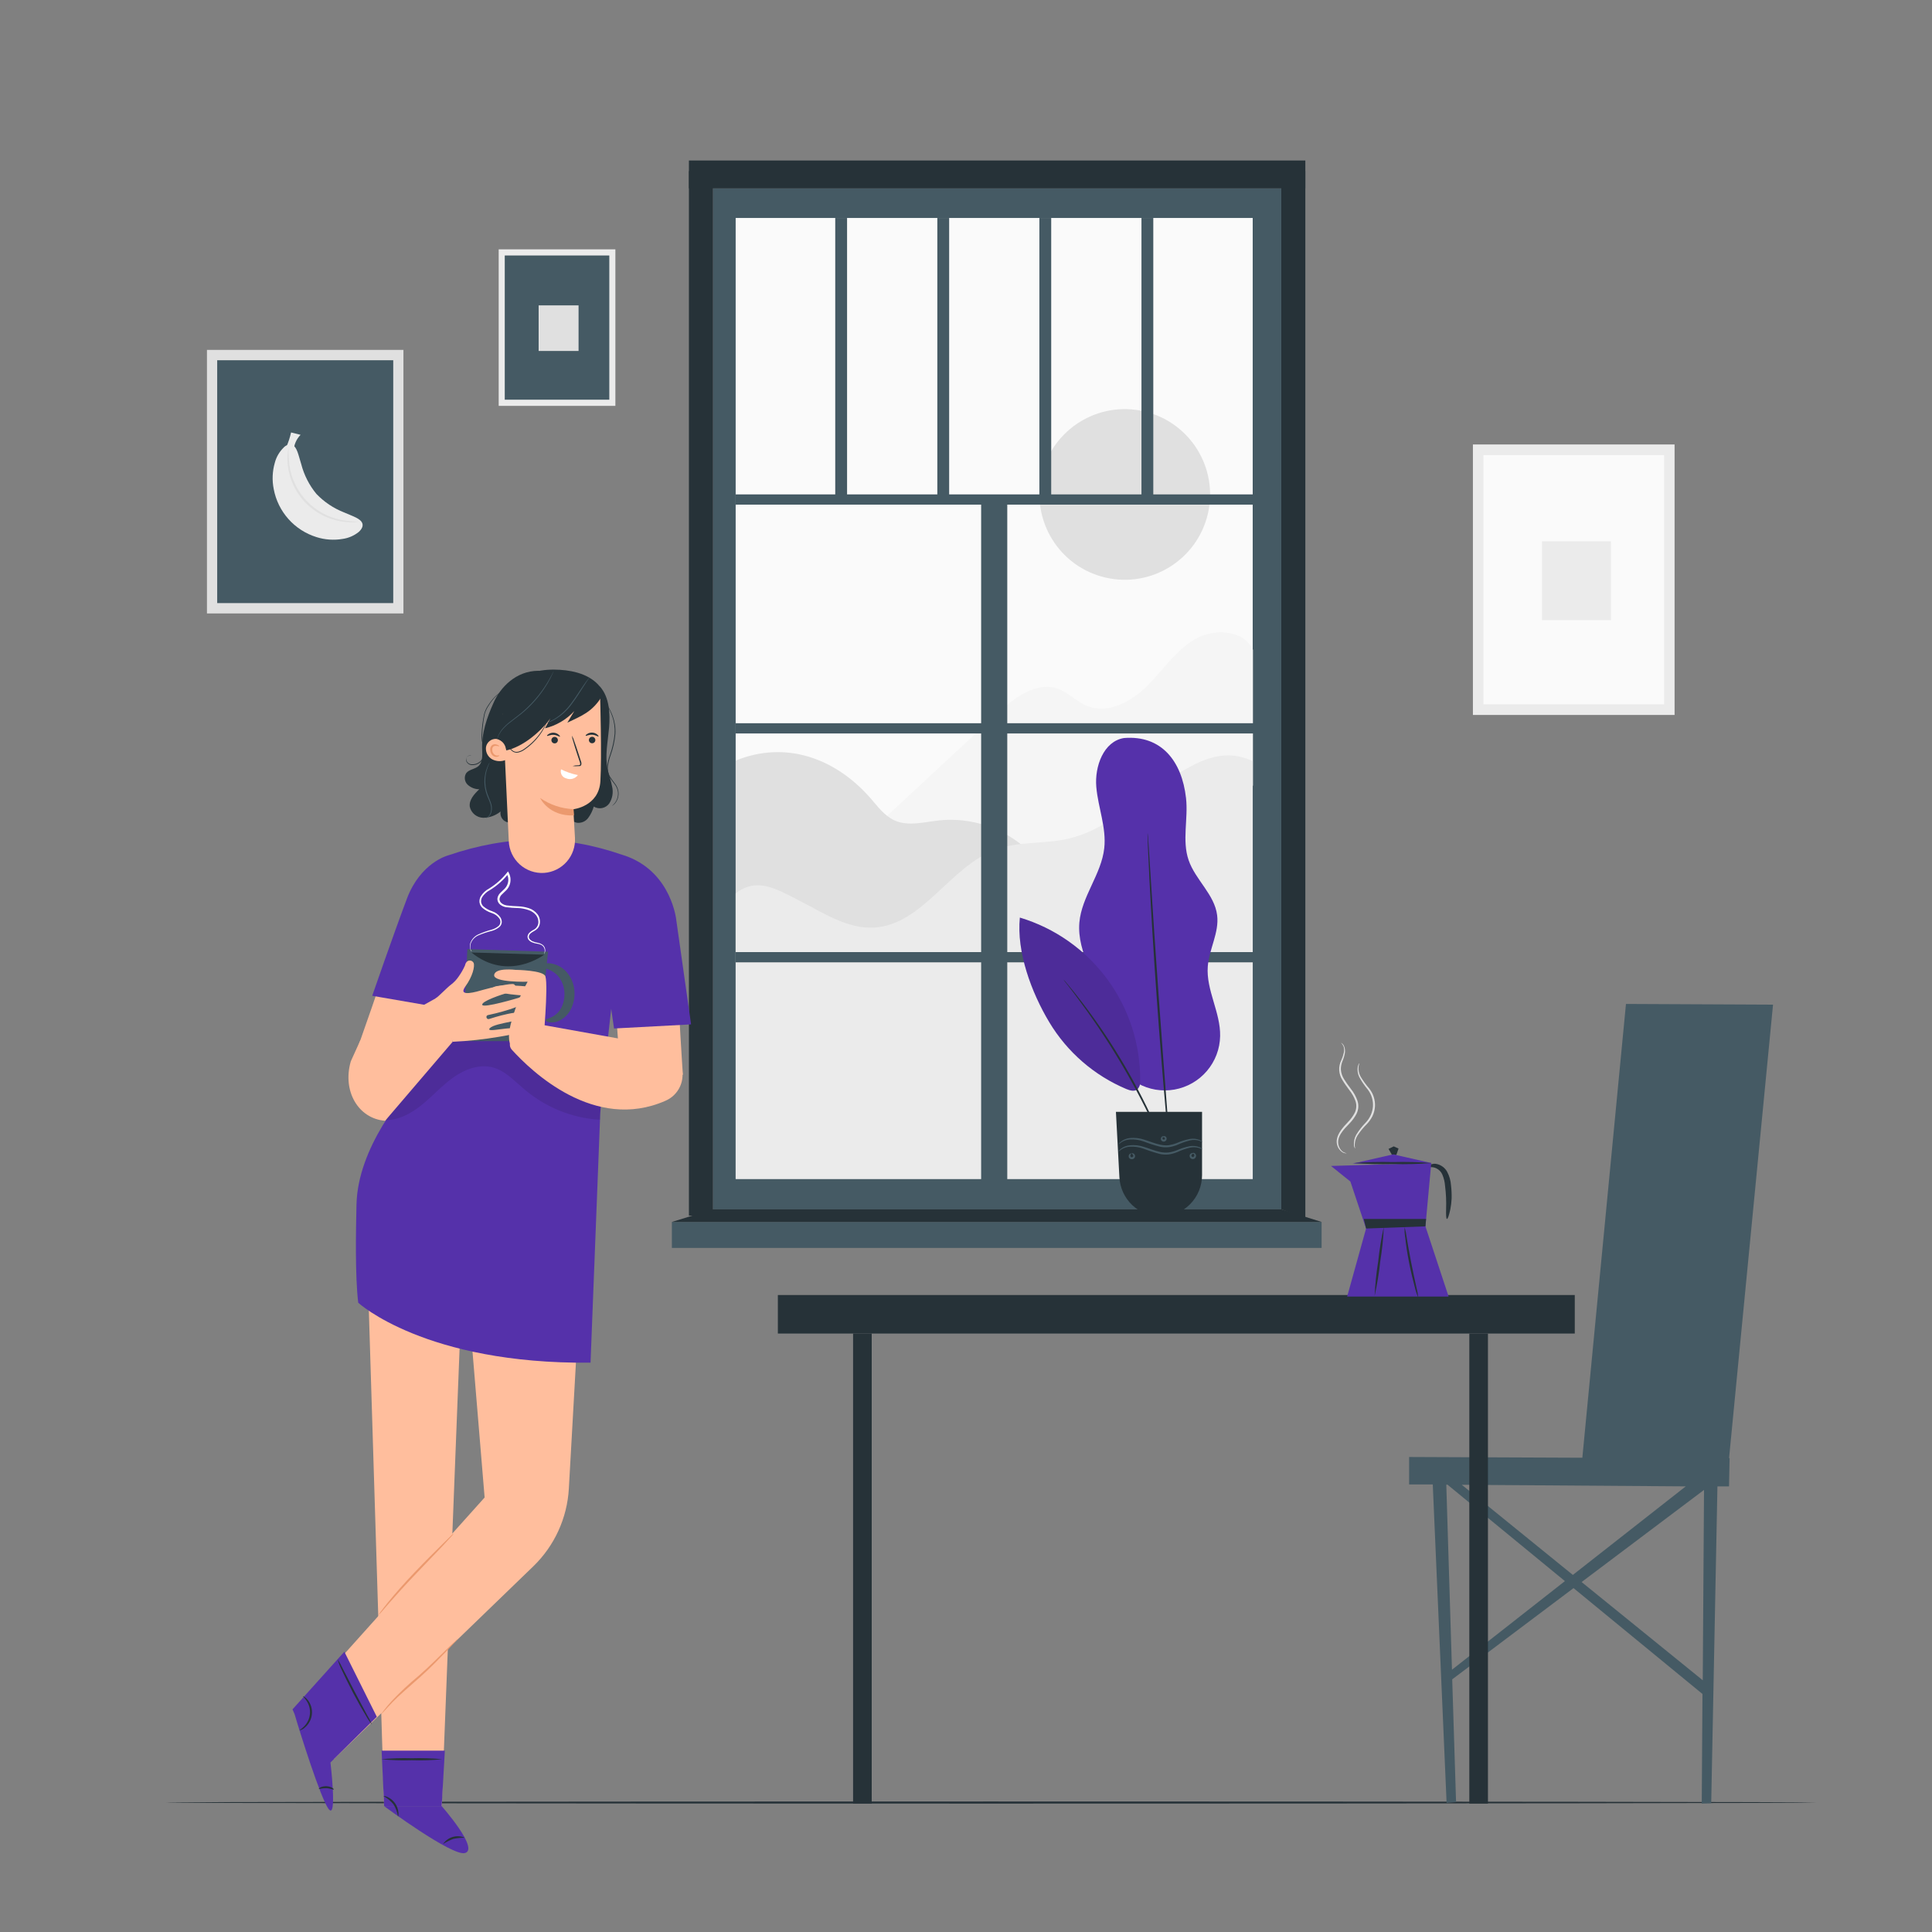 <svg width="367" height="367" viewBox="0 0 367 367" fill="none" xmlns="http://www.w3.org/2000/svg">
<rect x="0" y="0" width="367" height="367" fill="#808080" stroke="none"/>
<path d="M116.897 47.365H94.73V77.099H116.897V47.365Z" fill="#EBEBEB"/>
<path d="M115.744 48.532H95.882V75.925H115.744V48.532Z" fill="#455A64"/>
<path d="M109.902 58.008H102.32V66.669H109.902V58.008Z" fill="#E0E0E0"/>
<path d="M318.101 84.432H279.793V135.812H318.101V84.432Z" fill="#EBEBEB"/>
<path d="M316.112 86.451H281.79V133.794H316.112V86.451Z" fill="#FAFAFA"/>
<path d="M306.012 102.826H292.91V117.8H306.012V102.826Z" fill="#EBEBEB"/>
<path d="M76.637 66.464H39.313V116.53H76.637V66.464Z" fill="#E0E0E0"/>
<path d="M74.699 68.431H41.258V114.563H74.699V68.431Z" fill="#455A64"/>
<path d="M68.842 99.457C68.981 99.919 68.776 100.477 68.152 101.042C67.271 101.755 66.213 102.215 65.091 102.371C63.428 102.656 61.722 102.537 60.114 102.026C58.06 101.387 56.218 100.2 54.787 98.593C53.357 96.985 52.392 95.018 51.996 92.902C51.662 91.246 51.733 89.534 52.202 87.911C52.487 86.815 53.066 85.818 53.876 85.026C54.075 84.794 54.338 84.623 54.632 84.534C54.926 84.446 55.239 84.444 55.534 84.527C56.452 84.939 56.679 86.451 57.23 88.197C57.769 90.261 58.751 92.182 60.107 93.827C61.585 95.368 63.381 96.568 65.37 97.343C67.066 98.092 68.541 98.495 68.842 99.457Z" fill="#EBEBEB"/>
<path d="M68.064 99.09C67.781 99.164 67.49 99.201 67.198 99.2C66.404 99.235 65.609 99.183 64.827 99.046C62.199 98.621 59.783 97.346 57.948 95.418C56.114 93.489 54.961 91.012 54.668 88.366C54.582 87.576 54.582 86.778 54.668 85.988C54.684 85.697 54.736 85.408 54.822 85.129C54.793 86.201 54.843 87.273 54.969 88.337C55.326 90.898 56.476 93.284 58.259 95.157C60.042 97.031 62.367 98.298 64.908 98.782C65.951 98.958 67.006 99.061 68.064 99.09Z" fill="#E0E0E0"/>
<path d="M54.397 84.887C54.783 84.005 55.083 83.089 55.292 82.149L57.098 82.597C56.296 83.414 55.828 84.5 55.784 85.643" fill="#EBEBEB"/>
<path d="M345.09 342.404C345.09 342.521 274.883 342.609 188.3 342.609C101.718 342.609 31.503 342.521 31.503 342.404C31.503 342.286 101.688 342.205 188.3 342.205C274.912 342.205 345.09 342.294 345.09 342.404Z" fill="#263238"/>
<path d="M336.803 190.84L308.867 190.708L300.58 276.909L267.675 276.769V281.981H272.167L274.795 342.484L276.593 342.33L275.859 319.004L298.907 301.674L323.4 321.786L323.261 342.602L325.059 342.543L326.241 282.355H328.443L328.553 276.982H328.45L336.803 190.84ZM320.222 282.348L298.775 299.171L277.679 282.047L320.222 282.348ZM275.815 317.176L274.736 282.025H274.964L297.27 300.345L275.815 317.176ZM300.441 300.522L323.694 283.023L323.452 319.18L300.441 300.522Z" fill="#455A64"/>
<path d="M299.142 246H147.761V253.318H299.142V246Z" fill="#263238"/>
<path d="M165.59 253.318H162.052V342.609H165.59V253.318Z" fill="#263238"/>
<path d="M282.649 253.318H279.111V342.609H282.649V253.318Z" fill="#263238"/>
<path d="M274.861 231.548C274.707 231.548 274.67 230.814 274.7 229.661C274.754 228.202 274.687 226.742 274.502 225.294C274.452 224.535 274.273 223.791 273.973 223.092C273.741 222.58 273.335 222.167 272.828 221.925C271.918 221.492 271.279 221.873 271.184 221.741C271.088 221.609 271.228 221.492 271.551 221.301C272.026 221.052 272.579 220.999 273.092 221.154C273.473 221.261 273.829 221.443 274.139 221.689C274.449 221.934 274.707 222.239 274.898 222.585C275.321 223.38 275.571 224.256 275.632 225.154C275.731 225.992 275.77 226.836 275.749 227.679C275.719 228.37 275.636 229.057 275.5 229.735C275.25 230.894 275.015 231.57 274.861 231.548Z" fill="#263238"/>
<path d="M264.394 219.341L263.763 218.24L264.754 217.763L265.664 218.181L265.238 219.415L264.394 219.341Z" fill="#263238"/>
<path d="M255.902 246.294L259.498 233.368L256.518 224.443L252.834 221.484L271.881 220.919L270.773 232.957L275.177 246.294H255.902Z" fill="#5531AA"/>
<path d="M256.907 221.044L264.644 219.282L271.881 220.919L256.907 221.044Z" fill="#5531AA"/>
<path d="M259.498 233.368L270.773 232.957L270.898 231.548H259.065L259.498 233.368Z" fill="#263238"/>
<path d="M271.984 220.934C269.525 221.123 267.058 221.187 264.592 221.125C262.127 221.187 259.66 221.123 257.201 220.934C259.66 220.741 262.127 220.677 264.592 220.743C267.058 220.677 269.525 220.741 271.984 220.934Z" fill="#263238"/>
<path d="M261.121 246.184C261.225 243.971 261.453 241.765 261.803 239.578C262.035 237.379 262.39 235.196 262.868 233.038C262.772 235.251 262.544 237.457 262.185 239.644C261.954 241.842 261.599 244.025 261.121 246.184Z" fill="#263238"/>
<path d="M269.415 246.484C269.135 245.875 268.921 245.238 268.776 244.583C268.446 243.394 268.042 241.736 267.675 239.886C267.308 238.036 267.066 236.341 266.941 235.115C266.827 234.456 266.786 233.786 266.816 233.118C267.001 233.76 267.134 234.415 267.213 235.078C267.411 236.289 267.705 237.97 268.064 239.812C268.424 241.655 268.798 243.314 269.055 244.517C269.229 245.162 269.35 245.82 269.415 246.484Z" fill="#263238"/>
<path d="M254.75 198.107C254.75 198.107 254.838 198.107 254.97 198.239C255.153 198.403 255.29 198.614 255.366 198.848C255.49 199.216 255.528 199.608 255.476 199.993C255.395 200.497 255.254 200.99 255.058 201.461C254.822 201.992 254.702 202.568 254.706 203.149C254.751 203.81 254.963 204.449 255.322 205.006C255.723 205.645 256.157 206.262 256.621 206.856C257.15 207.516 257.565 208.26 257.847 209.058C257.988 209.467 258.046 209.901 258.019 210.333C257.991 210.765 257.878 211.187 257.686 211.575C257.322 212.267 256.857 212.901 256.306 213.455C255.293 214.489 254.405 215.48 254.221 216.537C254.151 216.942 254.187 217.357 254.326 217.743C254.465 218.129 254.702 218.473 255.014 218.739C255.27 218.912 255.56 219.027 255.865 219.077C255.865 219.077 255.784 219.077 255.616 219.077C255.371 219.054 255.137 218.971 254.933 218.835C254.563 218.567 254.275 218.201 254.101 217.778C253.927 217.355 253.875 216.893 253.949 216.442C254.126 215.275 255.058 214.196 256.041 213.161C256.56 212.639 256.998 212.043 257.341 211.392C257.512 211.046 257.613 210.669 257.638 210.284C257.663 209.898 257.612 209.512 257.487 209.146C257.213 208.397 256.819 207.698 256.32 207.076C255.858 206.437 255.388 205.828 255.014 205.182C254.645 204.621 254.431 203.972 254.395 203.302C254.359 202.631 254.502 201.963 254.808 201.366C255.007 200.923 255.16 200.46 255.263 199.986C255.34 199.632 255.34 199.267 255.263 198.914C255.163 198.606 254.986 198.328 254.75 198.107Z" fill="#E0E0E0"/>
<path d="M258.229 201.982C258.265 201.982 258.119 202.217 258.067 202.665C258.012 203.295 258.142 203.928 258.442 204.485C258.933 205.305 259.496 206.082 260.122 206.804C260.886 207.778 261.265 208.998 261.187 210.232C261.14 210.87 260.97 211.493 260.688 212.067C260.419 212.585 260.08 213.064 259.682 213.491C259.001 214.159 258.393 214.897 257.869 215.693C257.534 216.231 257.352 216.85 257.341 217.484C257.341 217.932 257.458 218.174 257.421 218.181C257.277 217.98 257.198 217.739 257.194 217.492C257.144 216.819 257.295 216.148 257.627 215.561C258.136 214.728 258.736 213.955 259.418 213.256C260.215 212.426 260.704 211.349 260.805 210.203C260.88 209.049 260.536 207.908 259.836 206.988C259.211 206.243 258.662 205.436 258.199 204.58C257.904 203.972 257.806 203.287 257.92 202.621C257.96 202.441 258.024 202.268 258.111 202.107C258.177 202.026 258.221 201.975 258.229 201.982Z" fill="#E0E0E0"/>
<path d="M243.394 35.782H135.438V229.727H243.394V35.782Z" fill="#455A64"/>
<path d="M237.963 41.405H139.746V223.943H237.963V41.405Z" fill="#FAFAFA"/>
<path d="M247.96 231.467L243.395 229.72V32.494H247.96V231.467Z" fill="#263238"/>
<path d="M163.829 159.315L189.372 135.606C192.602 132.604 196.83 129.367 200.984 130.843C202.988 131.577 204.492 133.265 206.452 134.08C210.364 135.709 214.842 133.346 217.851 130.366C220.861 127.386 223.239 123.642 226.887 121.477C230.535 119.312 236.201 119.583 238.007 123.422V149.23L200.896 165.099L163.829 159.315Z" fill="#F5F5F5"/>
<path d="M139.746 144.481C149.149 140.656 158.529 143.908 165.253 151.505C166.669 153.105 167.961 154.955 169.906 155.836C172.541 157.032 175.588 156.136 178.458 155.836C182.407 155.446 186.387 156.156 189.958 157.886C193.529 159.617 196.552 162.301 198.694 165.642L167.308 181.056L139.746 180.858V144.481Z" fill="#E0E0E0"/>
<path d="M237.97 144.598C231.775 141.611 226.329 145.222 220.618 149.053C214.908 152.885 209.608 157.788 202.9 159.329C198.422 160.357 193.622 159.784 189.299 161.326C180.491 164.467 175.353 175.661 166.038 176.197C160.966 176.49 156.415 173.415 151.887 171.103C147.358 168.791 143.813 166.603 139.746 169.693V223.943H237.97V144.598Z" fill="#EBEBEB"/>
<path d="M229.44 97.616C231.478 88.9 226.064 80.183 217.348 78.145C208.633 76.107 199.915 81.521 197.878 90.236C195.84 98.952 201.253 107.669 209.969 109.707C218.684 111.745 227.402 106.331 229.44 97.616Z" fill="#E0E0E0"/>
<path d="M240.099 93.915H139.746V95.86H240.099V93.915Z" fill="#455A64"/>
<path d="M240.099 137.383H139.746V139.328H240.099V137.383Z" fill="#455A64"/>
<path d="M240.099 180.858H139.746V182.803H240.099V180.858Z" fill="#455A64"/>
<path d="M186.377 94.884V229.118H191.339V94.884H186.377Z" fill="#455A64"/>
<path d="M160.907 41.405H158.661V94.891H160.907V41.405Z" fill="#455A64"/>
<path d="M180.3 41.405H178.054V94.891H180.3V41.405Z" fill="#455A64"/>
<path d="M199.685 41.405H197.439V94.891H199.685V41.405Z" fill="#455A64"/>
<path d="M219.077 41.405H216.831V94.891H219.077V41.405Z" fill="#455A64"/>
<path d="M135.43 32.494H130.865V230.924H135.43V32.494Z" fill="#263238"/>
<path d="M247.96 30.49H130.865V35.782H247.96V30.49Z" fill="#263238"/>
<path d="M251.05 232.12H127.628V237.053H251.05V232.12Z" fill="#455A64"/>
<path d="M243.394 229.72L251.05 232.12H127.628L135.43 229.72H243.394Z" fill="#263238"/>
<path d="M119.326 163.388C119.326 163.388 127.863 164.497 128.377 178.479C128.89 192.462 129.72 204.169 129.72 204.169L117.77 202.701L116.64 187.089L119.326 163.41" fill="#FFBE9D"/>
<path d="M69.37 226.417L72.967 343.094H83.904L88.308 230.425L69.37 226.417Z" fill="#FFBE9D"/>
<path d="M87.5 229.573L92.058 284.462L58.676 321.69L63.403 334.168L101.292 297.549C105.333 293.643 107.75 288.356 108.059 282.744L110.834 233.412L87.5 229.573Z" fill="#FFBE9D"/>
<path d="M86.179 291.295C86.039 291.534 85.866 291.751 85.665 291.941C85.313 292.345 84.791 292.91 84.138 293.607L79 298.973C76.996 301.065 75.242 303.017 73.987 304.449L72.519 306.144C72.167 306.54 71.961 306.761 71.939 306.739C72.067 306.492 72.222 306.261 72.402 306.049C72.717 305.623 73.187 305.014 73.789 304.272C74.993 302.804 76.725 300.808 78.729 298.709C80.733 296.609 82.604 294.752 83.955 293.416L85.562 291.838C85.749 291.637 85.956 291.456 86.179 291.295Z" fill="#EB996E"/>
<path d="M86.972 311.275C86.824 311.498 86.649 311.703 86.451 311.884L84.983 313.477C83.698 314.805 81.944 316.67 79.844 318.541C77.745 320.413 75.785 322.057 74.508 323.393C73.231 324.729 72.504 325.595 72.453 325.595C72.577 325.354 72.727 325.128 72.901 324.92C73.216 324.509 73.686 323.922 74.31 323.232C75.96 321.469 77.723 319.817 79.588 318.284C81.701 316.427 83.485 314.614 84.821 313.315C85.482 312.669 86.032 312.156 86.414 311.811C86.579 311.611 86.766 311.431 86.972 311.275Z" fill="#EB996E"/>
<path d="M62.772 334.799L71.58 326.124L65.414 313.756L55.564 324.707L55.96 325.617C56.995 329.148 60.885 341.545 62.405 343.615C64.108 345.92 62.772 334.799 62.772 334.799Z" fill="#5531AA"/>
<path d="M63.403 339.93C63.344 340.025 62.764 339.717 61.994 339.688C61.223 339.658 60.614 339.893 60.562 339.798C60.511 339.702 61.113 339.262 62.03 339.306C62.948 339.35 63.476 339.842 63.403 339.93Z" fill="#263238"/>
<path d="M57.546 322.182C57.546 322.182 57.993 322.351 58.456 322.916C59.064 323.687 59.348 324.664 59.248 325.641C59.148 326.618 58.672 327.518 57.92 328.149C57.639 328.438 57.274 328.63 56.878 328.7C56.878 328.641 57.252 328.45 57.736 327.966C58.376 327.34 58.776 326.509 58.867 325.619C58.958 324.729 58.735 323.835 58.236 323.092C57.861 322.505 57.502 322.226 57.546 322.182Z" fill="#263238"/>
<path d="M70.655 327.584C70.214 327.062 69.828 326.496 69.502 325.896C68.842 324.81 67.975 323.29 67.073 321.573C66.17 319.855 65.414 318.277 64.871 317.117C64.561 316.506 64.314 315.864 64.137 315.202C64.513 315.775 64.844 316.376 65.128 317L67.396 321.404C68.276 323.048 69.069 324.538 69.722 325.771C70.084 326.348 70.396 326.955 70.655 327.584Z" fill="#263238"/>
<path d="M72.967 343.094C72.967 343.094 85.863 352.636 88.307 352.004C91.141 351.27 83.903 343.094 83.903 343.094H72.967Z" fill="#5531AA"/>
<path d="M72.49 332.553H84.505L83.903 343.094H72.967L72.49 332.553Z" fill="#5531AA"/>
<path d="M84.021 334.183C82.097 334.372 80.162 334.436 78.23 334.374C76.297 334.436 74.363 334.372 72.439 334.183C74.363 333.994 76.297 333.93 78.23 333.992C80.162 333.93 82.097 333.994 84.021 334.183Z" fill="#263238"/>
<path d="M75.602 345.068C75.477 344.248 75.187 343.462 74.75 342.756C74.226 342.113 73.58 341.579 72.849 341.185C72.849 341.141 73.165 341.149 73.583 341.339C74.162 341.599 74.661 342.008 75.03 342.524C75.399 343.039 75.624 343.644 75.683 344.275C75.734 344.782 75.639 345.075 75.602 345.068Z" fill="#263238"/>
<path d="M88.308 349.09C87.568 349.086 86.83 349.16 86.106 349.311C85.426 349.57 84.774 349.897 84.16 350.287C84.598 349.637 85.25 349.161 86.002 348.943C86.755 348.724 87.56 348.776 88.278 349.09H88.308Z" fill="#263238"/>
<path d="M83.904 163.388C83.904 163.388 79.661 163.726 76.145 174.846C72.629 185.966 67.668 199.802 67.668 199.802L83.904 197.446V163.388Z" fill="#FFBE9D"/>
<path d="M116.104 191.633L116.64 195.369L131.276 194.591L128.465 174.773C128.465 174.773 127.613 166.016 119.326 162.764C118.989 162.632 118.644 162.515 118.284 162.405C107.105 158.529 96.646 158.551 84.997 162.53C84.997 162.53 79.859 163.917 77.312 170.67C74.765 177.422 70.706 189.159 70.706 189.159L83.918 191.442L83.992 189.482V197.446L80.689 203.369C76.365 207.935 67.968 218.152 67.719 228.795C67.609 233.603 67.432 242.315 68.049 247.468C68.049 247.468 80.754 259.175 112.177 258.852L114.027 211.392L114.482 206.173L116.104 191.633Z" fill="#5531AA"/>
<path d="M113.997 130.469C115.766 132.436 115.92 135.607 115.693 138.271C115.465 140.935 114.878 143.578 115.421 146.169C115.656 147.262 116.082 148.312 116.273 149.413C116.404 149.958 116.423 150.524 116.33 151.076C116.236 151.629 116.032 152.156 115.73 152.628C115.404 153.078 114.921 153.388 114.377 153.497C113.832 153.606 113.267 153.505 112.794 153.215C112.57 153.994 112.209 154.727 111.729 155.38C111.487 155.705 111.163 155.96 110.791 156.12C110.418 156.28 110.01 156.339 109.608 156.291C108.47 156.078 107.553 154.735 106.452 155.102C105.777 155.329 105.476 156.1 105.035 156.658C104.717 157.07 104.295 157.391 103.813 157.587C103.33 157.782 102.804 157.846 102.288 157.771C101.773 157.697 101.286 157.486 100.879 157.161C100.472 156.837 100.158 156.41 99.971 155.924C99.846 155.623 99.743 155.256 99.442 155.116C98.906 154.867 98.437 155.513 97.974 155.85C97.692 156.082 97.344 156.221 96.98 156.249C96.616 156.277 96.252 156.192 95.937 156.007C95.622 155.821 95.372 155.543 95.221 155.21C95.069 154.878 95.023 154.507 95.09 154.147C94.162 154.915 92.998 155.338 91.794 155.344C91.195 155.33 90.617 155.116 90.154 154.735C89.691 154.355 89.369 153.83 89.24 153.245C89.063 151.953 90.091 150.83 91.038 149.927C90.221 149.924 89.436 149.615 88.836 149.061C88.543 148.782 88.355 148.41 88.306 148.008C88.256 147.607 88.347 147.2 88.564 146.859C89.122 146.125 90.282 146.125 90.965 145.457C91.647 144.789 91.647 143.541 91.596 142.521C91.427 139.35 92.484 136.304 93.798 133.405C95.031 130.637 97.952 127.437 102.268 127.422" fill="#263238"/>
<path d="M96.646 159.792L95.523 135.57L105.197 128.23L114.005 132.516C114.005 132.516 114.328 143.585 114.049 148.393C113.77 153.2 108.911 153.722 108.911 153.722C108.911 153.722 109.065 156.371 109.219 159.153C109.314 160.813 108.751 162.444 107.652 163.691C106.552 164.939 105.006 165.703 103.347 165.818C102.51 165.869 101.671 165.754 100.879 165.478C100.086 165.201 99.357 164.77 98.734 164.209C98.11 163.648 97.604 162.969 97.245 162.21C96.887 161.452 96.683 160.63 96.646 159.792Z" fill="#FFBE9D"/>
<path d="M113.095 140.576C113.095 140.698 113.059 140.817 112.991 140.918C112.923 141.02 112.827 141.099 112.714 141.145C112.601 141.192 112.477 141.204 112.358 141.18C112.238 141.157 112.128 141.098 112.042 141.012C111.956 140.925 111.897 140.816 111.873 140.696C111.85 140.576 111.862 140.452 111.909 140.34C111.955 140.227 112.034 140.131 112.136 140.063C112.237 139.995 112.356 139.959 112.478 139.959C112.641 139.961 112.797 140.027 112.912 140.142C113.027 140.257 113.093 140.413 113.095 140.576Z" fill="#263238"/>
<path d="M113.689 139.9C113.609 139.981 113.153 139.599 112.493 139.563C111.832 139.526 111.333 139.849 111.267 139.761C111.201 139.673 111.311 139.577 111.531 139.431C111.821 139.237 112.167 139.144 112.515 139.166C112.863 139.182 113.197 139.314 113.462 139.541C113.66 139.71 113.726 139.871 113.689 139.9Z" fill="#263238"/>
<path d="M105.975 140.598C105.975 140.761 105.91 140.918 105.794 141.034C105.679 141.149 105.522 141.214 105.358 141.214C105.195 141.214 105.038 141.149 104.922 141.034C104.807 140.918 104.742 140.761 104.742 140.598C104.742 140.434 104.807 140.277 104.922 140.162C105.038 140.046 105.195 139.981 105.358 139.981C105.522 139.981 105.679 140.046 105.794 140.162C105.91 140.277 105.975 140.434 105.975 140.598Z" fill="#263238"/>
<path d="M106.357 139.922C106.276 140.003 105.821 139.621 105.16 139.585C104.5 139.548 104 139.871 103.934 139.783C103.868 139.695 103.978 139.599 104.199 139.453C104.488 139.259 104.834 139.166 105.182 139.188C105.531 139.204 105.864 139.336 106.129 139.563C106.327 139.739 106.43 139.893 106.357 139.922Z" fill="#263238"/>
<path d="M106.577 146.139C107.587 146.651 108.664 147.02 109.777 147.233C109.532 147.567 109.182 147.811 108.784 147.925C108.385 148.039 107.96 148.018 107.575 147.864C107.394 147.821 107.223 147.741 107.073 147.63C106.924 147.519 106.798 147.378 106.705 147.217C106.611 147.055 106.552 146.876 106.53 146.691C106.508 146.506 106.524 146.318 106.577 146.139Z" fill="white"/>
<path d="M108.962 153.707C106.682 153.617 104.474 152.879 102.598 151.578C102.598 151.578 104.213 155.109 109.028 154.896L108.962 153.707Z" fill="#EB996E"/>
<path d="M108.757 145.508C109.112 145.417 109.476 145.37 109.843 145.369C110.012 145.369 110.173 145.332 110.21 145.207C110.229 145.026 110.196 144.842 110.115 144.679C109.968 144.246 109.814 143.783 109.659 143.306C109.336 142.33 109.065 141.442 108.881 140.796C108.757 140.455 108.673 140.1 108.632 139.739C108.819 140.051 108.962 140.387 109.058 140.737C109.292 141.368 109.593 142.249 109.909 143.225L110.349 144.598C110.449 144.814 110.473 145.057 110.415 145.288C110.391 145.347 110.353 145.4 110.305 145.442C110.256 145.484 110.199 145.514 110.137 145.53C110.042 145.543 109.945 145.543 109.85 145.53C109.486 145.566 109.119 145.559 108.757 145.508Z" fill="#263238"/>
<path d="M114.379 132.186C112.559 135.254 110.445 135.981 107.773 137.28L109.087 135.078C107.6 136.698 105.662 137.836 103.523 138.344L104.536 136.473C102.532 139.247 98.664 142.418 95.273 142.682C94.994 140.693 95.273 137.339 95.471 135.342C95.575 133.32 96.35 131.391 97.673 129.859C99.795 127.584 103.215 127.041 106.327 127.232C109.322 127.408 112.559 128.325 114.232 130.813" fill="#263238"/>
<path d="M96.257 144.194C96.325 143.394 96.235 142.589 95.993 141.824C95.859 141.447 95.629 141.113 95.325 140.855C95.02 140.597 94.653 140.425 94.26 140.356C93.799 140.335 93.346 140.484 92.988 140.775C92.629 141.066 92.39 141.478 92.315 141.934C92.263 142.393 92.348 142.858 92.559 143.27C92.771 143.681 93.1 144.021 93.504 144.246C93.916 144.457 94.37 144.573 94.832 144.584C95.295 144.596 95.754 144.502 96.176 144.312" fill="#FFBE9D"/>
<path d="M94.855 143.504C94.855 143.446 94.591 143.57 94.253 143.504C94.039 143.432 93.854 143.295 93.722 143.112C93.59 142.929 93.519 142.709 93.519 142.484C93.499 142.372 93.505 142.257 93.534 142.146C93.563 142.036 93.615 141.934 93.688 141.845C93.834 141.727 94.021 141.669 94.209 141.684C94.569 141.684 94.818 141.809 94.84 141.75C94.862 141.691 94.679 141.523 94.246 141.405C94.109 141.368 93.966 141.364 93.827 141.392C93.688 141.42 93.557 141.48 93.446 141.567C93.319 141.686 93.222 141.835 93.165 142C93.107 142.164 93.09 142.341 93.115 142.513C93.135 142.843 93.261 143.157 93.475 143.409C93.567 143.515 93.68 143.602 93.805 143.665C93.931 143.728 94.069 143.766 94.209 143.776C94.686 143.791 94.891 143.534 94.855 143.504Z" fill="#EB996E"/>
<path d="M89.548 143.57C89.484 143.545 89.418 143.525 89.35 143.512C89.254 143.5 89.157 143.508 89.065 143.536C88.972 143.563 88.887 143.61 88.814 143.673C88.7 143.773 88.62 143.906 88.585 144.053C88.549 144.2 88.56 144.354 88.616 144.495C88.689 144.683 88.813 144.847 88.974 144.968C89.134 145.09 89.325 145.165 89.526 145.185C90.055 145.237 90.586 145.095 91.019 144.786C91.452 144.477 91.759 144.022 91.882 143.504C91.97 142.888 91.925 142.26 91.75 141.662C91.677 141.339 91.581 141.016 91.522 140.664C91.478 140.311 91.464 139.955 91.478 139.599C91.521 138.259 91.685 136.925 91.97 135.614C92.126 135.044 92.374 134.504 92.704 134.014C92.974 133.579 93.279 133.167 93.614 132.781C94.104 132.227 94.659 131.734 95.266 131.313C95.487 131.157 95.72 131.02 95.963 130.902L95.787 131.019C95.677 131.092 95.508 131.21 95.302 131.364C94.711 131.789 94.171 132.281 93.695 132.832C93.367 133.215 93.072 133.625 92.814 134.058C92.489 134.537 92.242 135.065 92.08 135.621C91.81 136.926 91.652 138.252 91.611 139.585C91.597 139.93 91.609 140.276 91.647 140.62C91.706 140.95 91.801 141.28 91.867 141.611C92.054 142.242 92.096 142.906 91.992 143.556C91.871 144.099 91.556 144.579 91.106 144.906C90.656 145.233 90.102 145.385 89.548 145.332C89.334 145.309 89.131 145.228 88.959 145.099C88.787 144.97 88.653 144.797 88.572 144.598C88.511 144.441 88.502 144.269 88.546 144.107C88.589 143.945 88.683 143.801 88.814 143.695C88.895 143.633 88.989 143.588 89.089 143.564C89.189 143.54 89.293 143.537 89.394 143.556C89.446 143.551 89.498 143.556 89.548 143.57Z" fill="#263238"/>
<path d="M103.545 137.368C104.124 137.175 104.685 136.929 105.219 136.634C106.474 135.88 107.565 134.882 108.427 133.698C109.469 132.326 110.269 130.982 110.922 130.065C111.245 129.602 111.524 129.235 111.722 128.986C111.818 128.861 111.898 128.773 111.957 128.707C112.016 128.641 112.038 128.611 112.045 128.619C111.96 128.759 111.867 128.894 111.766 129.023C111.583 129.279 111.326 129.654 111.032 130.124C110.401 131.056 109.623 132.406 108.573 133.794C107.699 134.992 106.58 135.993 105.292 136.73C104.753 137.045 104.161 137.261 103.545 137.368Z" fill="#455A64"/>
<path d="M116.229 153.105C116.445 152.93 116.639 152.731 116.809 152.511C117.266 151.901 117.469 151.138 117.374 150.382C117.287 149.869 117.075 149.385 116.757 148.973C116.377 148.502 116.022 148.012 115.693 147.505C115.367 146.898 115.239 146.206 115.326 145.523C115.426 144.804 115.603 144.097 115.855 143.416C116.319 142.115 116.622 140.762 116.757 139.387C116.829 138.261 116.672 137.132 116.295 136.069C116.035 135.354 115.716 134.661 115.341 133.999C115.231 133.794 115.128 133.617 115.032 133.456C114.992 133.394 114.96 133.328 114.937 133.258C114.984 133.315 115.025 133.377 115.062 133.441C115.135 133.559 115.26 133.735 115.392 133.97C115.789 134.625 116.126 135.316 116.398 136.032C116.792 137.107 116.962 138.251 116.897 139.394C116.771 140.785 116.468 142.154 115.994 143.468C115.75 144.138 115.575 144.832 115.473 145.538C115.389 146.192 115.51 146.856 115.818 147.439C116.141 147.945 116.488 148.435 116.86 148.907C117.187 149.335 117.4 149.841 117.477 150.375C117.526 150.764 117.497 151.16 117.392 151.538C117.286 151.916 117.105 152.269 116.86 152.577C116.688 152.794 116.473 152.974 116.229 153.105Z" fill="#263238"/>
<path d="M93.952 140.055C94.13 140.09 94.305 140.141 94.473 140.209C94.941 140.39 95.381 140.637 95.78 140.943C96.043 141.151 96.289 141.382 96.514 141.633C96.778 141.897 96.991 142.235 97.284 142.499C97.435 142.64 97.619 142.74 97.819 142.792C98.019 142.843 98.229 142.843 98.429 142.792C98.869 142.682 99.281 142.482 99.64 142.205C100.973 141.278 102.108 140.095 102.98 138.726C103.247 138.313 103.491 137.887 103.714 137.449C103.779 137.28 103.86 137.118 103.956 136.964C103.956 136.964 103.956 137.008 103.912 137.097C103.87 137.224 103.821 137.349 103.765 137.471C103.567 137.924 103.339 138.362 103.083 138.785C102.23 140.187 101.092 141.395 99.743 142.33C99.368 142.621 98.935 142.829 98.473 142.939C98.252 142.993 98.021 142.99 97.801 142.933C97.58 142.875 97.378 142.764 97.211 142.609C96.888 142.315 96.682 141.978 96.433 141.713C96.207 141.467 95.961 141.238 95.699 141.031C95.31 140.735 94.886 140.489 94.436 140.297C94.113 140.121 93.952 140.062 93.952 140.055Z" fill="#263238"/>
<path d="M94.451 140.333C94.496 140.113 94.567 139.898 94.664 139.695C94.912 139.136 95.255 138.625 95.677 138.183C96.712 137.016 98.613 135.981 100.257 134.315C101.695 132.929 102.946 131.363 103.978 129.654C104.382 129.001 104.661 128.45 104.866 128.076L105.087 127.635C105.112 127.582 105.142 127.53 105.175 127.481C105.163 127.538 105.144 127.592 105.116 127.643C105.057 127.789 104.991 127.936 104.918 128.098C104.734 128.487 104.463 129.052 104.074 129.713C103.058 131.447 101.808 133.032 100.36 134.425C98.679 136.076 96.792 137.126 95.757 138.256C95.334 138.687 94.982 139.183 94.715 139.724C94.532 140.106 94.473 140.341 94.451 140.333Z" fill="#455A64"/>
<path d="M92.234 155.439C92.367 155.375 92.494 155.301 92.616 155.219C92.929 154.963 93.146 154.608 93.233 154.213C93.358 153.628 93.302 153.019 93.071 152.466C92.851 151.828 92.477 151.153 92.278 150.375C91.801 148.643 91.987 146.795 92.799 145.193C92.863 145.057 92.942 144.929 93.034 144.811C92.988 144.953 92.929 145.09 92.858 145.222C92.691 145.592 92.554 145.975 92.447 146.367C92.094 147.667 92.094 149.038 92.447 150.338C92.645 151.072 93.005 151.762 93.225 152.422C93.458 153.001 93.504 153.637 93.357 154.243C93.256 154.652 93.014 155.013 92.675 155.263C92.544 155.355 92.393 155.416 92.234 155.439Z" fill="#455A64"/>
<g opacity="0.1">
<path d="M72.732 212.75C75.404 212.97 77.973 211.612 80.072 209.924C82.171 208.236 83.955 206.195 86.142 204.647C88.329 203.098 91.119 202.063 93.702 202.79C95.948 203.421 97.615 205.234 99.391 206.738C103.46 210.29 108.592 212.391 113.983 212.713C113.946 211.979 114.13 209.726 114.13 209.726C113.542 208.852 112.272 208.177 111.472 207.524L104.008 201.087C102.129 199.464 100.206 197.82 97.915 196.866C95.94 196.135 93.872 195.683 91.772 195.523C89.981 195.317 88.102 195.134 86.443 195.824C84.659 196.558 83.419 198.173 82.267 199.721L72.402 212.86" fill="black"/>
</g>
<path d="M88.777 180.292L87.948 197.769H102.349L104.11 180.784L88.777 180.292Z" fill="#455A64"/>
<path d="M68.438 197.637L66.64 201.6C64.996 207.252 68.042 212.486 73.15 212.904L85.988 197.894L83.852 189.034L68.438 197.637Z" fill="#FFBE9D"/>
<path d="M85.988 197.894C88.955 197.757 91.912 197.439 94.84 196.94C98.305 196.389 98.268 196.073 98.143 195.677C97.813 194.613 92.014 196.411 93.056 195.303C94.099 194.194 100.396 193.923 99.993 192.829C99.479 191.398 93.438 193.402 92.917 193.563C92.396 193.725 92.183 192.939 92.682 192.829C93.372 192.697 100.551 191.104 100.066 189.695C99.794 188.917 98.437 189.57 98.437 189.57C98.437 189.57 91.831 191.552 91.61 190.884C91.39 190.216 95.28 188.902 96.58 188.557C97.879 188.212 98.275 187.449 97.659 186.987C97.233 186.671 93.144 187.632 91.845 188.007C90.546 188.381 86.972 189.475 88.329 187.493L88.388 187.398C89.783 185.497 90.223 183.566 89.974 182.92C89.907 182.782 89.803 182.665 89.673 182.584C89.543 182.502 89.393 182.459 89.24 182.459C89.086 182.459 88.936 182.502 88.806 182.584C88.676 182.665 88.572 182.782 88.506 182.92C88.442 183.016 88.398 183.123 88.374 183.236C88.374 183.287 88.337 183.353 88.322 183.412C87.992 184.15 87.589 184.854 87.118 185.511C86.717 186.104 86.221 186.628 85.65 187.06C84.968 187.552 83.265 189.357 82.714 189.68" fill="#FFBE9D"/>
<path d="M103.641 193.776C103.677 193.504 104.624 193.497 105.608 192.69C106.17 192.229 106.598 191.625 106.848 190.943C107.171 190.092 107.292 189.177 107.201 188.271C107.119 187.375 106.808 186.516 106.298 185.775C105.869 185.179 105.303 184.695 104.646 184.366C103.487 183.772 102.554 183.852 102.488 183.573C102.488 183.456 102.657 183.258 103.105 183.104C103.756 182.926 104.443 182.926 105.094 183.104C106.095 183.356 106.994 183.91 107.67 184.689C108.488 185.649 108.988 186.839 109.102 188.095C109.229 189.331 109.003 190.579 108.448 191.691C107.993 192.628 107.242 193.388 106.312 193.857C105.697 194.172 105 194.29 104.316 194.194C103.839 194.07 103.626 193.886 103.641 193.776Z" fill="#455A64"/>
<path d="M102.246 194.811L97.622 197.182C97.428 197.279 97.26 197.42 97.13 197.594C97 197.767 96.912 197.968 96.872 198.181C96.832 198.394 96.842 198.614 96.901 198.822C96.96 199.031 97.066 199.223 97.211 199.384C100.925 203.494 112.911 215.018 126.373 209.117C127.623 208.594 128.629 207.615 129.186 206.38C129.743 205.144 129.811 203.743 129.375 202.459C128.641 200.404 126.439 198.415 121.081 197.901H120.978L103.142 194.701C102.839 194.636 102.524 194.675 102.246 194.811Z" fill="#FFBE9D"/>
<path d="M97.93 184.234C97.93 184.234 103.281 184.293 103.611 185.482C104.177 187.442 103.171 198.209 103.171 198.209L98.253 199.846C98.253 199.846 95.875 199.296 96.976 194.708C97.691 191.836 98.784 189.071 100.228 186.487C100.228 186.487 93.688 186.671 93.871 185.21C94.055 183.75 97.93 184.234 97.93 184.234Z" fill="#FFBE9D"/>
<path d="M100.059 187.383C99.765 187.331 93.225 186.788 93.636 187.831C94.047 188.873 100.059 189.137 100.059 189.137V187.383Z" fill="#FFBE9D"/>
<path d="M89.548 180.931L103.362 181.349C103.362 181.349 96.535 186.59 89.548 180.931Z" fill="#263238"/>
<path d="M89.621 180.792C89.508 180.684 89.423 180.55 89.372 180.403C89.213 179.974 89.213 179.503 89.372 179.074C89.634 178.398 90.143 177.847 90.796 177.533C91.64 177.143 92.517 176.829 93.416 176.593C93.913 176.451 94.372 176.201 94.759 175.859C94.939 175.669 95.044 175.421 95.056 175.159C95.068 174.898 94.987 174.641 94.825 174.435C94.471 173.956 93.972 173.603 93.401 173.43C92.743 173.222 92.133 172.882 91.611 172.431C91.332 172.165 91.149 171.814 91.089 171.433C91.041 171.043 91.116 170.648 91.302 170.303C91.7 169.649 92.268 169.116 92.946 168.761C94.236 167.96 95.379 166.942 96.323 165.752L96.499 165.532L96.638 165.781C96.793 166.057 96.897 166.357 96.947 166.669C97.015 167.098 96.985 167.536 96.857 167.951C96.73 168.366 96.51 168.746 96.213 169.062C95.926 169.363 95.618 169.613 95.361 169.884C95.1 170.11 94.931 170.423 94.884 170.765C94.883 170.928 94.921 171.09 94.995 171.235C95.069 171.381 95.177 171.507 95.31 171.602C95.586 171.808 95.909 171.941 96.249 171.991C96.96 172.084 97.676 172.14 98.393 172.16C99.096 172.182 99.793 172.303 100.463 172.519C101.117 172.731 101.693 173.135 102.114 173.679C102.305 173.942 102.44 174.241 102.512 174.557C102.584 174.874 102.591 175.202 102.532 175.521C102.472 175.828 102.333 176.114 102.129 176.351C101.93 176.563 101.697 176.739 101.439 176.872C100.976 177.122 100.543 177.408 100.463 177.834C100.382 178.259 100.727 178.568 101.079 178.773C101.432 178.933 101.805 179.044 102.187 179.103C102.525 179.169 102.843 179.31 103.12 179.514C103.302 179.672 103.437 179.876 103.511 180.105C103.585 180.334 103.594 180.579 103.538 180.814C103.509 180.974 103.447 181.127 103.354 181.261C103.354 181.261 103.421 181.107 103.465 180.806C103.501 180.589 103.481 180.365 103.405 180.158C103.329 179.951 103.2 179.767 103.032 179.624C102.763 179.448 102.46 179.331 102.143 179.279C101.744 179.229 101.354 179.123 100.984 178.964C100.767 178.867 100.576 178.721 100.426 178.538C100.343 178.437 100.282 178.319 100.247 178.193C100.211 178.066 100.202 177.934 100.22 177.804C100.33 177.239 100.859 176.909 101.299 176.652C101.537 176.546 101.746 176.384 101.91 176.181C102.073 175.979 102.186 175.74 102.239 175.485C102.289 175.205 102.28 174.918 102.215 174.641C102.149 174.365 102.027 174.105 101.857 173.877C101.469 173.395 100.945 173.039 100.352 172.857C99.709 172.637 99.036 172.513 98.356 172.49C97.62 172.475 96.885 172.421 96.154 172.329C95.752 172.269 95.371 172.11 95.046 171.866C94.869 171.734 94.726 171.562 94.627 171.365C94.529 171.167 94.479 170.949 94.48 170.728C94.53 170.295 94.733 169.894 95.053 169.598C95.339 169.304 95.64 169.055 95.904 168.776C96.159 168.501 96.348 168.172 96.456 167.813C96.564 167.455 96.589 167.076 96.528 166.706C96.481 166.449 96.391 166.201 96.264 165.972H96.58C95.607 167.193 94.43 168.236 93.1 169.055C92.476 169.375 91.949 169.856 91.574 170.449C91.423 170.73 91.36 171.05 91.39 171.367C91.444 171.672 91.593 171.952 91.816 172.167C92.304 172.586 92.87 172.903 93.482 173.099C94.112 173.304 94.66 173.706 95.046 174.244C95.222 174.523 95.317 174.846 95.317 175.176C95.296 175.5 95.158 175.806 94.928 176.035C94.503 176.402 94.001 176.67 93.46 176.821C92.569 177.037 91.698 177.327 90.855 177.687C90.235 177.969 89.743 178.471 89.475 179.096C89.31 179.495 89.286 179.938 89.409 180.351C89.548 180.659 89.636 180.784 89.621 180.792Z" fill="white"/>
<path d="M213.513 140.194C209.645 140.811 207.913 145.574 208.251 149.486C208.588 153.399 210.196 157.215 209.763 161.12C209.219 166.075 205.476 170.259 205.036 175.228C204.522 181.1 208.662 186.275 209.902 192.022C210.504 194.818 210.416 197.769 211.458 200.433C212.342 202.703 213.987 204.596 216.112 205.788C218.236 206.98 220.709 207.398 223.107 206.97C225.505 206.542 227.68 205.294 229.261 203.441C230.842 201.588 231.731 199.243 231.775 196.807C231.863 192.308 229.089 188.073 229.426 183.595C229.676 180.278 231.628 177.136 231.203 173.841C230.711 169.914 227.07 167.132 225.786 163.388C224.501 159.645 225.742 155.527 225.294 151.593C224.501 144.539 220.589 139.621 213.513 140.194Z" fill="#5531AA"/>
<path d="M193.732 174.303C193.071 180.843 195.934 188.528 199.318 194.172C202.724 199.848 207.847 204.292 213.946 206.863C214.629 207.149 215.48 207.392 216.06 206.929C216.264 206.704 216.417 206.437 216.509 206.147C216.6 205.857 216.627 205.55 216.589 205.248C216.635 198.313 214.432 191.55 210.312 185.971C206.191 180.392 200.374 176.298 193.732 174.303Z" fill="#5531AA"/>
<g opacity="0.1">
<path d="M193.732 174.303C193.071 180.843 195.934 188.528 199.318 194.172C202.724 199.848 207.847 204.292 213.946 206.863C214.629 207.149 215.48 207.392 216.06 206.929C216.264 206.704 216.417 206.437 216.509 206.147C216.6 205.857 216.627 205.55 216.589 205.248C216.635 198.313 214.432 191.55 210.312 185.971C206.191 180.392 200.374 176.298 193.732 174.303Z" fill="black"/>
</g>
<path d="M222.196 220.53C222.118 220.416 222.054 220.293 222.006 220.163L221.543 219.092C221.147 218.159 220.56 216.816 219.818 215.172C215.927 206.571 211.15 198.399 205.564 190.789C204.5 189.321 203.619 188.161 202.995 187.361L202.261 186.429C202.175 186.323 202.099 186.21 202.033 186.091C202.033 186.091 202.144 186.179 202.32 186.385L203.054 187.273C203.714 188.043 204.624 189.188 205.725 190.634C211.458 198.177 216.268 206.377 220.053 215.062C220.787 216.728 221.323 218.086 221.675 219.04L222.079 220.141C222.131 220.267 222.171 220.397 222.196 220.53Z" fill="#263238"/>
<path d="M217.998 158.236C218.034 158.444 218.056 158.655 218.064 158.867C218.101 159.307 218.145 159.909 218.196 160.665C218.299 162.265 218.446 164.519 218.622 167.271C218.974 172.864 219.473 180.586 220.09 189.108C220.707 197.63 221.286 205.359 221.72 210.944C221.932 213.711 222.101 215.957 222.226 217.55C222.277 218.284 222.314 218.908 222.343 219.349C222.363 219.559 222.363 219.77 222.343 219.98C222.295 219.775 222.263 219.566 222.248 219.356C222.204 218.916 222.138 218.314 222.057 217.565C221.91 215.965 221.697 213.719 221.433 210.959C220.934 205.373 220.303 197.659 219.701 189.13C219.099 180.601 218.644 172.872 218.358 167.279C218.233 164.504 218.13 162.251 218.05 160.673C218.05 159.939 218.005 159.315 217.991 158.867C217.976 158.657 217.978 158.446 217.998 158.236Z" fill="#263238"/>
<path d="M211.979 211.208H228.34V223.224C228.34 225.307 227.513 227.305 226.04 228.778C224.567 230.25 222.569 231.078 220.486 231.078C218.476 231.077 216.542 230.306 215.082 228.923C213.623 227.54 212.749 225.65 212.64 223.642L211.979 211.208Z" fill="#263238"/>
<path d="M228.414 216.934C228.414 216.934 228.208 216.816 227.812 216.684C227.254 216.517 226.663 216.495 226.094 216.618C225.244 216.828 224.416 217.118 223.621 217.484C223.121 217.688 222.598 217.831 222.065 217.91C221.486 217.979 220.901 217.949 220.332 217.822C219.274 217.547 218.232 217.211 217.213 216.816C216.393 216.528 215.526 216.404 214.658 216.449C214.079 216.48 213.518 216.659 213.029 216.97C212.684 217.205 212.537 217.389 212.508 217.367C212.603 217.162 212.75 216.985 212.934 216.853C213.428 216.475 214.017 216.241 214.636 216.178C215.543 216.092 216.458 216.194 217.323 216.479C218.292 216.772 219.305 217.213 220.406 217.447C220.935 217.566 221.481 217.598 222.02 217.543C222.522 217.467 223.015 217.336 223.488 217.154C224.307 216.792 225.164 216.523 226.043 216.354C226.656 216.248 227.286 216.314 227.863 216.545C228.274 216.728 228.428 216.919 228.414 216.934Z" fill="#455A64"/>
<path d="M228.413 218.336C228.413 218.336 228.208 218.218 227.812 218.086C227.249 217.909 226.65 217.878 226.072 217.998C225.221 218.204 224.392 218.494 223.598 218.864C223.098 219.065 222.575 219.207 222.042 219.29C221.464 219.356 220.879 219.326 220.31 219.202C219.253 218.921 218.211 218.583 217.191 218.189C216.371 217.901 215.503 217.776 214.636 217.822C214.057 217.854 213.495 218.036 213.007 218.35C212.662 218.578 212.515 218.761 212.486 218.739C212.581 218.534 212.728 218.357 212.911 218.226C213.405 217.847 213.995 217.615 214.614 217.558C215.521 217.464 216.437 217.567 217.301 217.859C218.27 218.145 219.282 218.593 220.383 218.827C220.913 218.944 221.459 218.973 221.998 218.916C222.501 218.847 222.994 218.719 223.466 218.534C224.286 218.173 225.142 217.902 226.021 217.726C226.633 217.621 227.263 217.687 227.841 217.917C228.069 217.996 228.269 218.142 228.413 218.336Z" fill="#455A64"/>
<path d="M214.9 219.136C214.9 219.187 214.776 219.253 214.732 219.444C214.688 219.635 214.768 219.862 215.04 219.818C215.312 219.774 215.326 219.539 215.216 219.363C215.106 219.187 214.959 219.18 214.952 219.128C214.945 219.077 215.157 218.967 215.414 219.18C215.487 219.246 215.543 219.328 215.577 219.42C215.612 219.512 215.624 219.611 215.612 219.708C215.59 219.834 215.528 219.95 215.436 220.038C215.344 220.127 215.225 220.183 215.099 220.2C214.972 220.223 214.842 220.206 214.726 220.151C214.61 220.095 214.514 220.005 214.453 219.892C214.411 219.802 214.393 219.703 214.399 219.604C214.406 219.506 214.437 219.41 214.489 219.327C214.666 219.048 214.915 219.084 214.9 219.136Z" fill="#455A64"/>
<path d="M220.824 216.016C220.773 216.016 220.897 215.767 221.228 215.818C221.327 215.839 221.418 215.891 221.486 215.966C221.555 216.041 221.598 216.135 221.609 216.236C221.625 216.361 221.598 216.488 221.532 216.596C221.466 216.703 221.366 216.785 221.248 216.829C221.13 216.872 221 216.874 220.881 216.835C220.761 216.795 220.658 216.716 220.589 216.611C220.535 216.528 220.507 216.431 220.507 216.332C220.507 216.233 220.535 216.136 220.589 216.053C220.765 215.781 220.993 215.818 220.993 215.869C220.993 215.921 220.875 215.994 220.831 216.163C220.822 216.204 220.822 216.247 220.832 216.288C220.842 216.328 220.862 216.366 220.89 216.398C220.921 216.431 220.961 216.456 221.005 216.468C221.049 216.481 221.095 216.482 221.14 216.471C221.18 216.454 221.215 216.426 221.24 216.389C221.265 216.353 221.278 216.31 221.279 216.266C221.282 216.227 221.273 216.188 221.253 216.154C221.233 216.12 221.204 216.092 221.169 216.075C220.993 215.994 220.861 216.053 220.824 216.016Z" fill="#455A64"/>
<path d="M226.556 219.04C226.556 218.996 226.777 218.901 227.034 219.143C227.11 219.218 227.164 219.313 227.188 219.416C227.213 219.52 227.208 219.629 227.173 219.73C227.137 219.864 227.057 219.983 226.945 220.065C226.833 220.147 226.697 220.189 226.558 220.183C226.419 220.177 226.286 220.124 226.182 220.032C226.078 219.94 226.008 219.816 225.984 219.679C225.96 219.571 225.971 219.459 226.014 219.357C226.058 219.256 226.132 219.171 226.226 219.114C226.542 218.93 226.755 219.114 226.711 219.15C226.667 219.187 226.527 219.15 226.388 219.326C226.353 219.36 226.33 219.403 226.319 219.45C226.309 219.497 226.312 219.546 226.329 219.591C226.347 219.643 226.38 219.689 226.422 219.724C226.465 219.759 226.516 219.781 226.571 219.789C226.629 219.787 226.685 219.769 226.733 219.736C226.781 219.704 226.819 219.658 226.843 219.605C226.866 219.56 226.878 219.51 226.878 219.459C226.878 219.408 226.866 219.357 226.843 219.312C226.718 219.136 226.549 219.099 226.556 219.04Z" fill="#455A64"/>
</svg>
